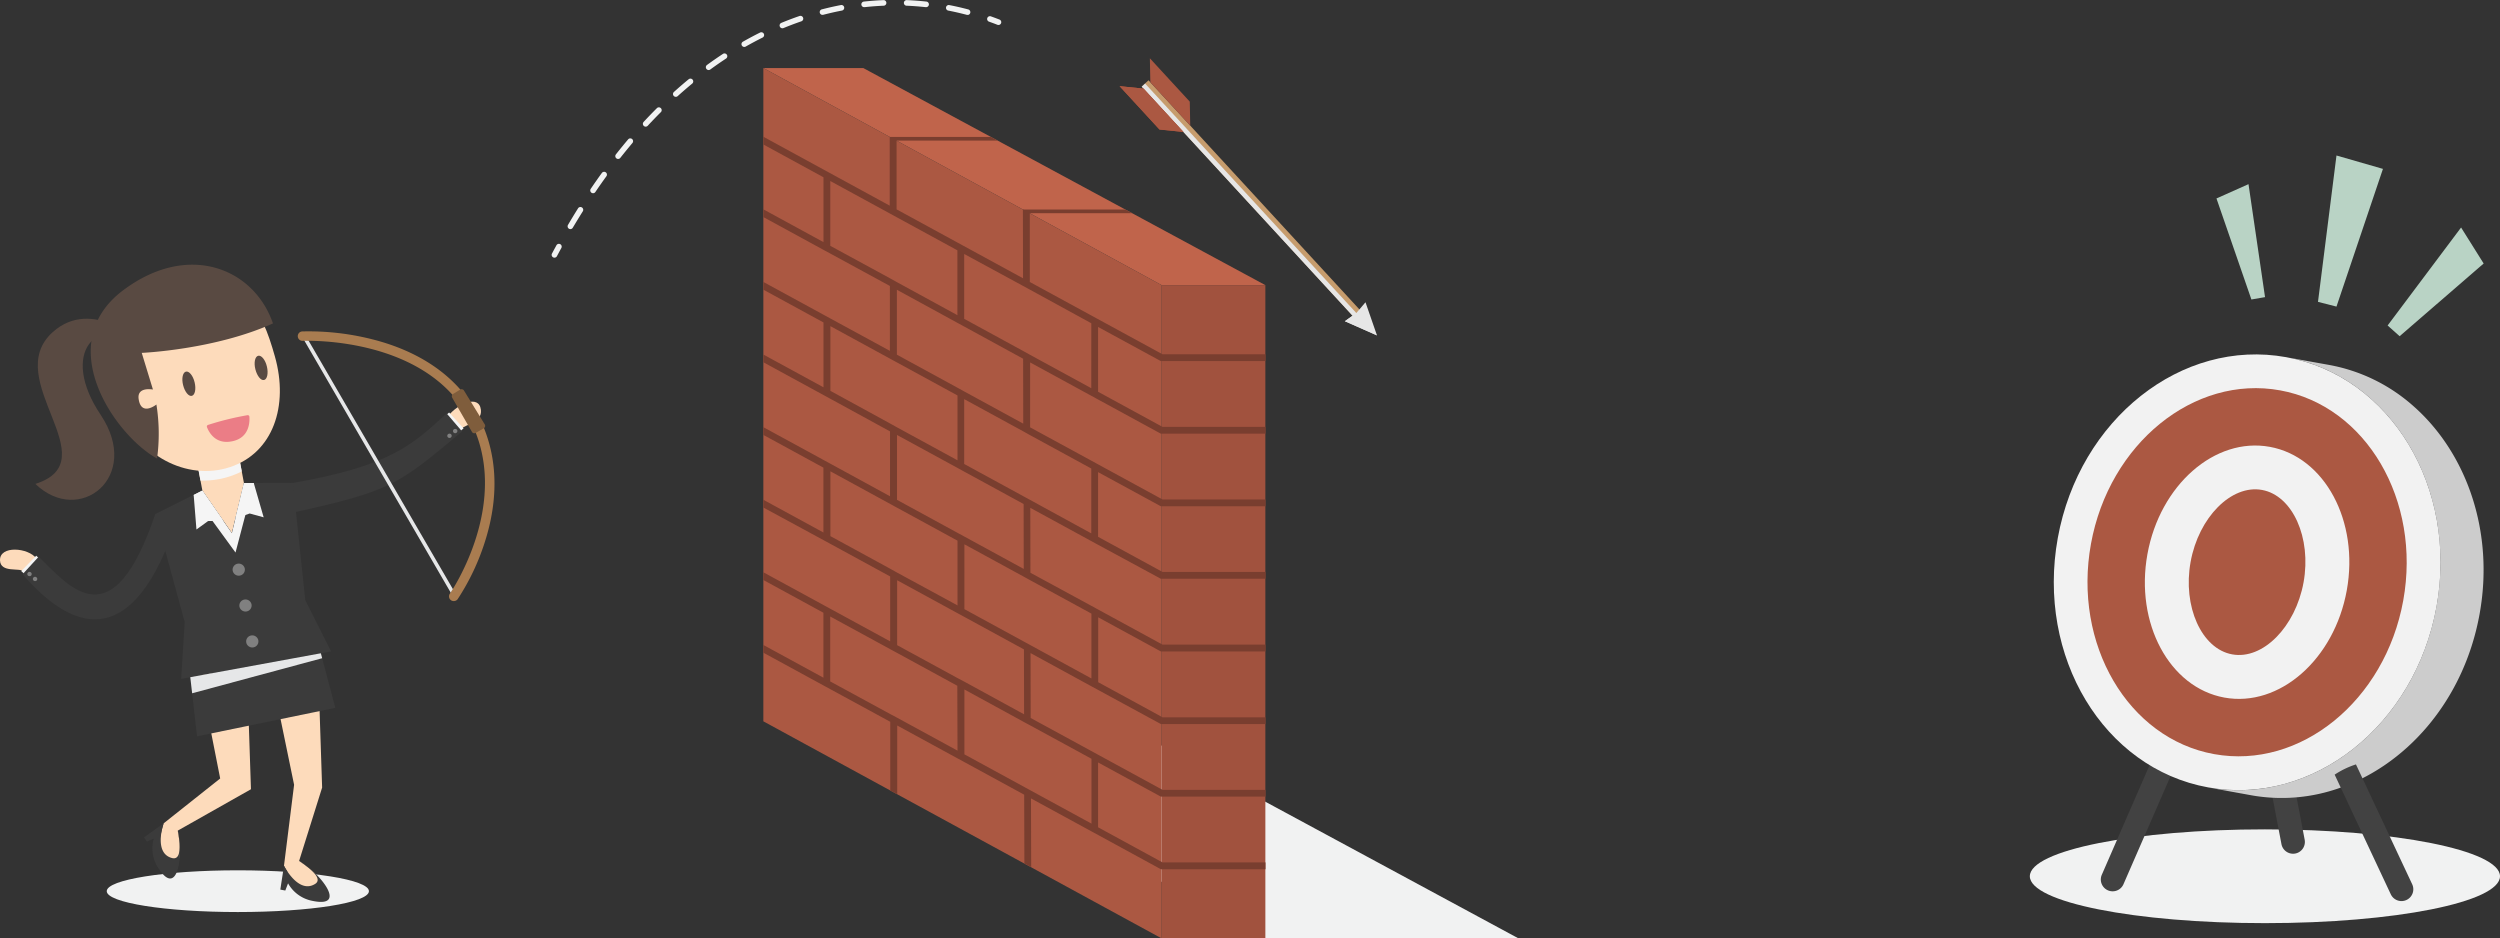 <?xml version="1.0" encoding="UTF-8"?>
<svg xmlns="http://www.w3.org/2000/svg" onmouseup="{ if(window.parent.document.onmouseup) window.parent.document.onmouseup(arguments[0]);}" viewBox="0 0 1072.18 402.46"><rect x="0" y="0" width="1072.18" height="402.46" fill="#333333" stroke="none"/><defs><style>.cls-1{isolation:isolate;}.cls-14,.cls-2{mix-blend-mode:multiply;}.cls-3{fill:#f1f2f2;}.cls-4{fill:#c0644b;}.cls-5{fill:#a1523e;}.cls-6{fill:#ab5842;}.cls-7{fill:#793e2f;}.cls-8{fill:#424242;}.cls-9{fill:#ccc;}.cls-10{fill:#f2f2f2;}.cls-11{fill:#b9d3c5;}.cls-12{fill:#fddbbb;}.cls-13{fill:#3b3b3b;}.cls-14,.cls-15{fill:#f5f5f5;}.cls-16{fill:gray;}.cls-17{fill:#e6e7e8;}.cls-18{fill:#594a42;}.cls-19{fill:#eb7d86;}.cls-20{fill:#a97c50;}.cls-21{fill:#7f5d3c;}.cls-22{fill:#c69c6d;}.cls-23{fill:#e6e6e6;}.cls-24{fill:#ba5438;}</style></defs><g class="cls-1"><g data-name="Layer 1" id="Layer_1"><g class="cls-2"><polygon data-cppathid="10000" points="478.79 309.35 651.25 402.46 542.68 402.46 371.85 309.35 478.79 309.35" class="cls-3"/></g><polygon data-cppathid="10001" points="370.23 29.18 542.68 122.29 498.2 122.29 327.38 29.18 370.23 29.18" class="cls-4"/><rect data-cppathid="10002" height="280.17" width="44.48" y="122.29" x="498.2" class="cls-5"/><polygon data-cppathid="10003" points="327.38 29.18 327.38 309.35 498.2 402.46 498.2 122.29 327.38 29.18" class="cls-6"/><path data-cppathid="10004" transform="translate(-120.21 -250.36)" d="M617,404.65l.76.41.29.16.41,0h44.48v-2.92H618.78l-1.83-1-55.08-30,0-29.5h43.94l-3-1.59H558.9l.06,29.5-54.23-29.56,0-29.48h43.4l-3-1.59H501.78l0,29.48L447.58,309v3.32l25.8,14.07v27.81l-25.8-14.07v3.32l25.8,14.07,2.92,1.58L501.85,373l0,27.83L476.3,386.92l-2.92-1.59-25.8-14.06v3.32l25.8,14.06v27.81l-25.8-14.06v3.32l25.8,14.06,2.92,1.59,25.61,14,0,27.82-25.64-14-2.92-1.59-25.8-14.06v3.32l25.8,14.06v27.81l-25.8-14.06V468L473.38,482l2.92,1.59,25.68,14,0,27.83-25.71-14-2.92-1.59-25.8-14.06v3.32l25.8,14.06V541l-25.8-14.06v3.32l25.8,14.06,2.92,1.59,25.74,14,0,29.49L505,591l0-29.49,25.85,14.09,2.92,1.58,25.68,14,.09,29.52,2.92,1.59-.09-29.51,25.91,14.12,2.91,1.58L617,622.56l.76.41.39.18h44.79v-2.92H618.78l-1.83-1-25.8-14.07V577.36L617,591.43l.76.41.29.17h44.89V589.1H618.78l-1.83-1-25.8-14.06-2.91-1.59-26-14.16-.06-27.84,26,14.19,2.91,1.58L617,560.3l.76.41.34.17h44.84V558H618.78L617,557l-25.8-14.06V515.11L617,529.17l.76.41.32.16.38,0h44.48v-2.92H618.78l-1.83-1-25.8-14.06-2.91-1.59L562.13,496l-.06-27.84,26.17,14.26,2.91,1.59L617,498l.76.41.27.16.43,0h44.48v-2.92H618.78l-1.83-1-25.8-14.06V452.85L617,466.91l.76.41.34.17h44.84v-2.92H618.78l-1.83-1-25.8-14.06-2.91-1.59L562,433.64l0-27.84,26.29,14.33,2.91,1.59L617,435.78l.76.41.34.17h44.84v-2.92H618.78l-1.83-1-25.8-14.06V390.59Zm-86.14,12-26-14.18,0-27.83,26,14.2,2.92,1.59L559,404.21l.05,27.84-25.35-13.83Zm2.92,36,25.43,13.87.05,27.84-25.48-13.9-2.92-1.58-25.95-14.15,0-27.82,26,14.16Zm-31.89-82.95L476.3,355.79V328l25.52,13.91,2.91,1.59,26.08,14.22v27.81l-26-14.2Zm.07,62.29-25.61-14V390.24l25.58,13.95,2.92,1.59,26,14.18v27.81l-26-14.17Zm.06,62.3-25.67-14V452.5l25.65,14,2.91,1.59,25.95,14.15V510L504.89,495.9Zm28.84,78L505,558.19,502,556.6l-25.74-14V514.76l25.71,14,2.92,1.59,25.88,14.11Zm0-31.13-25.89-14.11,0-27.83,25.91,14.13,2.92,1.58,25.55,13.94.06,27.84-25.61-14Zm31.46,20.46,26,14.16v27.81l-25.92-14.13-2.91-1.59-25.68-14V546.06l25.62,14Zm-.13-62.33,26.1,14.23v27.81l-26-14.2-2.92-1.59-25.55-13.93V483.8l25.49,13.9ZM562,437l26.23,14.3v27.81L562.07,464.8l-2.92-1.59-25.42-13.86V421.54l25.36,13.83Zm26.23-20.15-26.3-14.34L559,400.88,533.73,387.1V359.29L559,373l2.92,1.59L588.24,389Z" class="cls-7"/><g class="cls-2"><ellipse data-cppathid="10005" ry="20.11" rx="100.82" cy="375.8" cx="971.36" class="cls-3"/></g><path data-cppathid="10006" transform="translate(-120.21 -250.36)" d="M1103.66,616.5a5.07,5.07,0,0,1-5-4.12l-14.06-73.81a5.06,5.06,0,1,1,9.95-1.9l14.07,73.81a5.08,5.08,0,0,1-4,5.93A5.2,5.2,0,0,1,1103.66,616.5Z" class="cls-8"/><path data-cppathid="10007" transform="translate(-120.21 -250.36)" d="M1155.16,424.44a74.42,74.42,0,0,0-36-17.56l-18.52-3.35c44.86,8.13,73.73,56,64.49,107s-53.09,85.66-98,77.53l18.53,3.36a74.09,74.09,0,0,0,35.69-2.36c30.45-9.61,55.52-38.07,62.25-75.17C1190.08,478.48,1178.1,444.58,1155.16,424.44Z" class="cls-9"/><path data-cppathid="10008" transform="translate(-120.21 -250.36)" d="M1021.55,625.68a5.07,5.07,0,0,0,9.29,4.05l24.07-55.26a79.28,79.28,0,0,1-8.88-5Z" class="cls-8"/><path data-cppathid="10009" transform="translate(-120.21 -250.36)" d="M1154.73,629.59l-24.12-51.4a36.82,36.82,0,0,0-9.13,4.4l24.07,51.3a5.08,5.08,0,0,0,4.66,2.92,5.13,5.13,0,0,0,2.08-.48A5.06,5.06,0,0,0,1154.73,629.59Z" class="cls-8"/><ellipse data-cppathid="10010" transform="translate(282.49 1223.48) rotate(-79.72)" ry="82.54" rx="93.76" cy="495.78" cx="1083.92" class="cls-10"/><path data-cppathid="10011" transform="translate(-120.21 -250.36)" d="M1069.78,573.78c36.92,6.7,73.31-22.85,81.11-65.86s-15.9-83.45-52.82-90.15-73.31,22.85-81.11,65.86S1032.85,567.08,1069.78,573.78ZM1041.18,488c5.38-29.66,28.93-50.31,52.5-46s38.36,31.87,33,61.53-28.93,50.3-52.5,46S1035.8,517.68,1041.18,488Z" class="cls-6"/><path data-cppathid="10012" transform="translate(-120.21 -250.36)" d="M1077.53,531c-13.13-2.38-21.29-20.54-17.83-39.66s17.49-33.24,30.62-30.86,21.29,20.54,17.82,39.65S1090.66,533.42,1077.53,531Z" class="cls-6"/><polygon data-cppathid="10013" points="1002.05 131.49 1021.98 72.43 1002.05 66.69 994.12 129.46 1002.05 131.49" class="cls-11"/><polygon data-cppathid="10014" points="971.41 127.43 964.32 78.98 950.58 85.11 965.56 128.44 971.41 127.43" class="cls-11"/><polygon data-cppathid="10015" points="1023.98 139.59 1055.49 97.57 1065.17 113.01 1029.13 144.19 1023.98 139.59" class="cls-11"/><g class="cls-2"><ellipse data-cppathid="10016" ry="8.95" rx="56.22" cy="382.2" cx="102" class="cls-3"/></g><path data-cppathid="10017" transform="translate(-120.21 -250.36)" d="M236.22,537.83l10.12,49.11L242,621.66s8.4,16.23,14.71,12.22c7.24-4.61-8.22-14.28-8.22-14.28l9.87-31.46L256.74,539Z" class="cls-12"/><path data-cppathid="10018" transform="translate(-120.21 -250.36)" d="M242,621.66l-1.57,10.22,2.14.41,1.18-3.09a15.19,15.19,0,0,0,10.47,7.52c15.68,3.27,2.67-12.55-5.73-17.12,0,0,11.46,7,6.85,9.86C248.15,633.94,242,621.66,242,621.66Z" class="cls-13"/><path data-cppathid="10019" transform="translate(-120.21 -250.36)" d="M205.64,538.54l9,45.69-24.21,19.21s-5.78,17.34,1.51,19c8.38,1.91,4.51-15.85,4.51-15.85l31.39-17.75-1.63-49.11Z" class="cls-12"/><path data-cppathid="10020" transform="translate(-120.21 -250.36)" d="M190.38,603.44,182,609.5l1.19,1.8,3-1.33a15.11,15.11,0,0,0,1.93,12.7c8.62,13.42,10.88-6.9,8.29-16.07,0,0,3,13-2.29,11.78C185.85,616.4,190.38,603.44,190.38,603.44Z" class="cls-13"/><polygon data-cppathid="10021" points="83.7 193.96 86.79 210.38 99.44 228.65 104.62 207.15 101.53 190.73 83.7 193.96" class="cls-12"/><path data-cppathid="10022" transform="translate(-120.21 -250.36)" d="M221.74,441.09l-17.84,3.24,2.29,12.14a37.66,37.66,0,0,0,10.26-1.13,36.38,36.38,0,0,0,7.44-2.8Z" class="cls-14"/><polygon data-cppathid="10023" points="86.79 210.38 66.59 220.46 79.22 266.77 77.7 291.15 142 279.37 130.92 257.4 125.62 207.1 104.62 207.15 99.44 228.65 86.79 210.38" class="cls-13"/><polygon data-cppathid="10024" points="104.62 207.15 108.83 207.15 101.01 236.97 83.07 212.35 86.79 210.38 99.44 228.65 104.62 207.15" class="cls-15"/><polygon data-cppathid="10025" points="86.79 210.38 83.06 212.24 84.25 227.09 89.25 223.46 95.77 223.34 86.79 210.38" class="cls-15"/><polygon data-cppathid="10026" points="104.62 207.15 108.83 207.15 113.08 221.87 107.08 220.22 100.95 222.4 104.62 207.15" class="cls-15"/><path data-cppathid="10027" transform="translate(-120.21 -250.36)" d="M225.19,494.21a2.59,2.59,0,0,1-2.11,3,2.63,2.63,0,0,1-3.07-2.09,2.6,2.6,0,0,1,2.11-3A2.64,2.64,0,0,1,225.19,494.21Z" class="cls-16"/><polygon data-cppathid="10028" points="143.81 303.58 84.51 315.79 81.6 290.32 137.6 280.17 143.81 303.58" class="cls-13"/><g class="cls-2"><polygon data-cppathid="10029" points="81.61 290.43 82.4 297.33 138.17 282.29 137.6 280.17 81.61 290.43" class="cls-17"/></g><path data-cppathid="10030" transform="translate(-120.21 -250.36)" d="M228.09,509.59a2.61,2.61,0,0,1-2.11,3,2.65,2.65,0,0,1-3.08-2.09,2.6,2.6,0,0,1,2.11-3A2.64,2.64,0,0,1,228.09,509.59Z" class="cls-16"/><path data-cppathid="10031" transform="translate(-120.21 -250.36)" d="M231,525a2.6,2.6,0,0,1-2.11,3,2.64,2.64,0,0,1-3.07-2.1,2.59,2.59,0,0,1,2.11-3A2.64,2.64,0,0,1,231,525Z" class="cls-16"/><path data-cppathid="10032" transform="translate(-120.21 -250.36)" d="M135.86,489.92c-3.48-4.76-15.87-5.74-15.65.77.19,5.55,8.74,3,9.79,4.71Z" class="cls-12"/><polygon data-cppathid="10033" points="17.06 239.75 15.53 238.33 9.11 244.91 10.69 246.38 17.06 239.75" class="cls-15"/><path data-cppathid="10034" transform="translate(-120.21 -250.36)" d="M195.59,474.74c-17.4,52.11-42,49.38-65.68,21.88l6.89-7.5c13.74,13.51,31.77,35.75,50-18.3Z" class="cls-13"/><path data-cppathid="10035" transform="translate(-120.21 -250.36)" d="M134.51,499.24a.91.91,0,0,1,.16-1.3.94.94,0,0,1,1.32.16.92.92,0,0,1-.16,1.3A1,1,0,0,1,134.51,499.24Z" class="cls-16"/><path data-cppathid="10036" transform="translate(-120.21 -250.36)" d="M132.13,497.13a.93.93,0,0,1,.16-1.31.94.94,0,0,1,1.31.17.92.92,0,0,1-.16,1.3A1,1,0,0,1,132.13,497.13Z" class="cls-16"/><path data-cppathid="10037" transform="translate(-120.21 -250.36)" d="M181.24,397.65s-21.37-20.16-38.41-4.86c-22.56,20.26,24.2,55.06-7.44,65.1,18.72,18.19,45.86-2.85,28-29.61C145.59,401.75,161.61,384.53,181.24,397.65Z" class="cls-18"/><path data-cppathid="10038" transform="translate(-120.21 -250.36)" d="M238.11,403.25c6,21.22-.79,41.31-19.25,47.44s-39.86-5.08-46.79-25.36,2.42-41.69,20.89-47.82C225,366.87,232.3,382.63,238.11,403.25Z" class="cls-12"/><path data-cppathid="10039" transform="translate(-120.21 -250.36)" d="M181,401.7s31.28-1.33,56.27-12.63c-8.1-23.64-36.24-35.17-64.15-14.29-30.92,23.13-3.51,62.34,14.45,72.24a79.35,79.35,0,0,0-.28-23.18s-6.52,5.26-7.62-2.35c-.8-5.44,6.13-4.07,6.13-4.07Z" class="cls-18"/><path data-cppathid="10040" transform="translate(-120.21 -250.36)" d="M226.41,428.41a125.24,125.24,0,0,0-17,4.19.72.72,0,0,0-.44.93c.75,2,3.6,7.81,11.2,6,7.06-1.65,7.17-8.28,7-10.49A.72.72,0,0,0,226.41,428.41Z" class="cls-19"/><path data-cppathid="10041" transform="translate(-120.21 -250.36)" d="M312.66,428.5c3.63-4.65,13-9.27,13.8-2.36.61,5.52-7,6.34-8.12,8Z" class="cls-12"/><polygon data-cppathid="10042" points="191.04 178.27 192.61 176.91 198.81 183.7 197.19 185.11 191.04 178.27" class="cls-15"/><path data-cppathid="10043" transform="translate(-120.21 -250.36)" d="M246.32,470.08c42.24-9.28,44.8-12,72.07-34.69l-6.64-7.73c-14.18,13-23.58,22.49-65.92,29.81Z" class="cls-13"/><path data-cppathid="10044" transform="translate(-120.21 -250.36)" d="M313.7,437.85a.93.93,0,0,0-.11-1.31,1,1,0,0,0-1.33.12.92.92,0,0,0,.12,1.31A.94.94,0,0,0,313.7,437.85Z" class="cls-16"/><path data-cppathid="10045" transform="translate(-120.21 -250.36)" d="M316.15,435.82a.92.92,0,0,0-.11-1.31,1,1,0,0,0-1.33.12.92.92,0,0,0,.12,1.31A.94.94,0,0,0,316.15,435.82Z" class="cls-16"/><path data-cppathid="10046" transform="translate(-120.21 -250.36)" d="M203.68,414.34c.69,2.87.16,5.46-1.21,5.79s-3-1.72-3.73-4.59-.16-5.47,1.21-5.8S203,411.47,203.68,414.34Z" class="cls-18"/><path data-cppathid="10047" transform="translate(-120.21 -250.36)" d="M234.67,407.53c.69,2.87.16,5.47-1.21,5.8s-3-1.73-3.73-4.6-.16-5.46,1.21-5.79S234,404.67,234.67,407.53Z" class="cls-18"/><rect data-cppathid="10048" transform="translate(-308.01 -47.42) rotate(-30.15)" height="130.86" width="1.56" y="384.63" x="282.02" class="cls-17"/><path data-cppathid="10049" transform="translate(-120.21 -250.36)" d="M315.23,508.11a2,2,0,0,1-1.58-.32,2,2,0,0,1-.5-2.83c.28-.39,27.39-39.89,8.16-75.3s-70.74-33.13-71.26-33.11a2,2,0,0,1-.21-4.05,110.91,110.91,0,0,1,29.64,3.28c21.21,5.27,36.91,16.32,45.39,32s9.71,34.33,3.55,54.15a99.84,99.84,0,0,1-11.94,25.41A2,2,0,0,1,315.23,508.11Z" class="cls-20"/><path data-cppathid="10050" transform="translate(-120.21 -250.36)" d="M314.14,420.91l8.48,14.68a1.18,1.18,0,0,0,1.61.44l3.46-2a1.19,1.19,0,0,0,.42-1.65l-8.92-14.54a1.19,1.19,0,0,0-1.63-.39l-3,1.85A1.19,1.19,0,0,0,314.14,420.91Z" class="cls-21"/><rect data-cppathid="10051" transform="translate(-173.95 283.11) rotate(-42.63)" height="134.34" width="3.97" y="268.44" x="654.83" class="cls-22"/><g class="cls-2"><rect data-cppathid="10052" transform="translate(-174.58 282.86) rotate(-42.63)" height="134.34" width="1.98" y="269.11" x="655.09" class="cls-23"/></g><polygon data-cppathid="10053" points="585.62 129.63 590.55 143.85 576.78 137.76 581.7 134.24 585.62 129.63" class="cls-23"/><g class="cls-2"><polygon data-cppathid="10054" points="576.78 137.76 590.55 143.85 581.7 134.24 576.78 137.76" class="cls-23"/></g><polygon data-cppathid="10055" points="510.26 43.59 493.15 25 493.35 35.32 510.46 53.91 510.26 43.59" class="cls-6"/><polygon data-cppathid="10056" points="490.43 38.01 507.54 56.59 497.27 55.54 480.16 36.95 490.43 38.01" class="cls-24"/><polygon data-cppathid="10057" points="490.43 38.01 507.54 56.59 497.27 55.54 480.16 36.95 490.43 38.01" class="cls-6"/><path data-cppathid="10058" transform="translate(-120.21 -250.36)" d="M548.44,261.07A1.31,1.31,0,0,1,548,261c-1.23-.48-2.49-.95-3.73-1.39a1.21,1.21,0,0,1,.81-2.27c1.26.45,2.54.93,3.79,1.41a1.21,1.21,0,0,1-.44,2.33Z" class="cls-3"/><path data-cppathid="10059" transform="translate(-120.21 -250.36)" d="M364.84,348.62a1.26,1.26,0,0,1-.61-.16,1.21,1.21,0,0,1-.42-1.65c1.41-2.4,2.86-4.79,4.31-7.1a1.19,1.19,0,0,1,1.66-.38,1.21,1.21,0,0,1,.38,1.66c-1.44,2.29-2.88,4.66-4.28,7A1.19,1.19,0,0,1,364.84,348.62Zm9.72-15.39a1.21,1.21,0,0,1-1-1.88c1.56-2.31,3.17-4.6,4.77-6.81a1.22,1.22,0,0,1,1.68-.27,1.2,1.2,0,0,1,.27,1.68c-1.59,2.19-3.18,4.46-4.73,6.75A1.18,1.18,0,0,1,374.56,333.23Zm10.73-14.7a1.21,1.21,0,0,1-.94-1.95c1.72-2.19,3.49-4.36,5.26-6.45a1.2,1.2,0,1,1,1.83,1.56c-1.74,2.07-3.49,4.21-5.2,6.38A1.21,1.21,0,0,1,385.29,318.53Zm11.81-13.85a1.21,1.21,0,0,1-.88-2c1.89-2.05,3.84-4.06,5.78-6a1.21,1.21,0,0,1,1.7,1.71c-1.92,1.91-3.84,3.9-5.71,5.92A1.2,1.2,0,0,1,397.1,304.68Zm12.95-12.79a1.2,1.2,0,0,1-.8-2.1c2.07-1.87,4.19-3.7,6.31-5.44a1.2,1.2,0,0,1,1.52,1.86c-2.08,1.72-4.18,3.52-6.22,5.37A1.24,1.24,0,0,1,410.05,291.89Zm14.11-11.49a1.19,1.19,0,0,1-1-.5,1.21,1.21,0,0,1,.26-1.68c2.25-1.64,4.56-3.24,6.85-4.75a1.21,1.21,0,0,1,1.67.35,1.2,1.2,0,0,1-.35,1.66c-2.26,1.49-4.53,3.06-6.75,4.68A1.17,1.17,0,0,1,424.16,280.4Zm15.27-9.91a1.2,1.2,0,0,1-.6-2.25c2.43-1.38,4.9-2.7,7.36-3.92a1.2,1.2,0,1,1,1.07,2.15c-2.42,1.21-4.85,2.51-7.24,3.86A1.16,1.16,0,0,1,439.43,270.49Zm16.33-8a1.2,1.2,0,0,1-1.11-.75,1.21,1.21,0,0,1,.65-1.57c2.58-1.06,5.21-2.06,7.81-2.95a1.2,1.2,0,0,1,.78,2.28c-2.55.88-5.13,1.85-7.67,2.9A1.22,1.22,0,0,1,455.76,262.49Zm79.44-5.75a1.1,1.1,0,0,1-.31,0c-2.64-.7-5.32-1.32-8-1.84a1.2,1.2,0,0,1,.46-2.36c2.72.53,5.46,1.16,8.15,1.87a1.21,1.21,0,0,1-.31,2.37Zm-62.19,0a1.2,1.2,0,0,1-.31-2.37c2.7-.7,5.44-1.32,8.15-1.84a1.2,1.2,0,1,1,.45,2.36c-2.66.51-5.35,1.12-8,1.81A1.54,1.54,0,0,1,473,256.7Zm17.88-3.31a1.2,1.2,0,0,1-.13-2.4c2.77-.3,5.57-.51,8.34-.62a1.19,1.19,0,0,1,1.25,1.15,1.21,1.21,0,0,1-1.15,1.25c-2.72.11-5.46.32-8.17.62Zm26.43,0h-.14c-2.7-.3-5.45-.51-8.17-.62a1.2,1.2,0,0,1-1.15-1.25,1.22,1.22,0,0,1,1.25-1.16c2.77.12,5.57.33,8.34.63a1.2,1.2,0,0,1-.13,2.4Z" class="cls-3"/><path data-cppathid="10060" transform="translate(-120.21 -250.36)" d="M358,360.87a1.25,1.25,0,0,1-.56-.14,1.2,1.2,0,0,1-.5-1.63c.63-1.19,1.27-2.37,1.91-3.54a1.2,1.2,0,1,1,2.11,1.15c-.64,1.16-1.27,2.34-1.9,3.52A1.19,1.19,0,0,1,358,360.87Z" class="cls-3"/></g></g></svg>